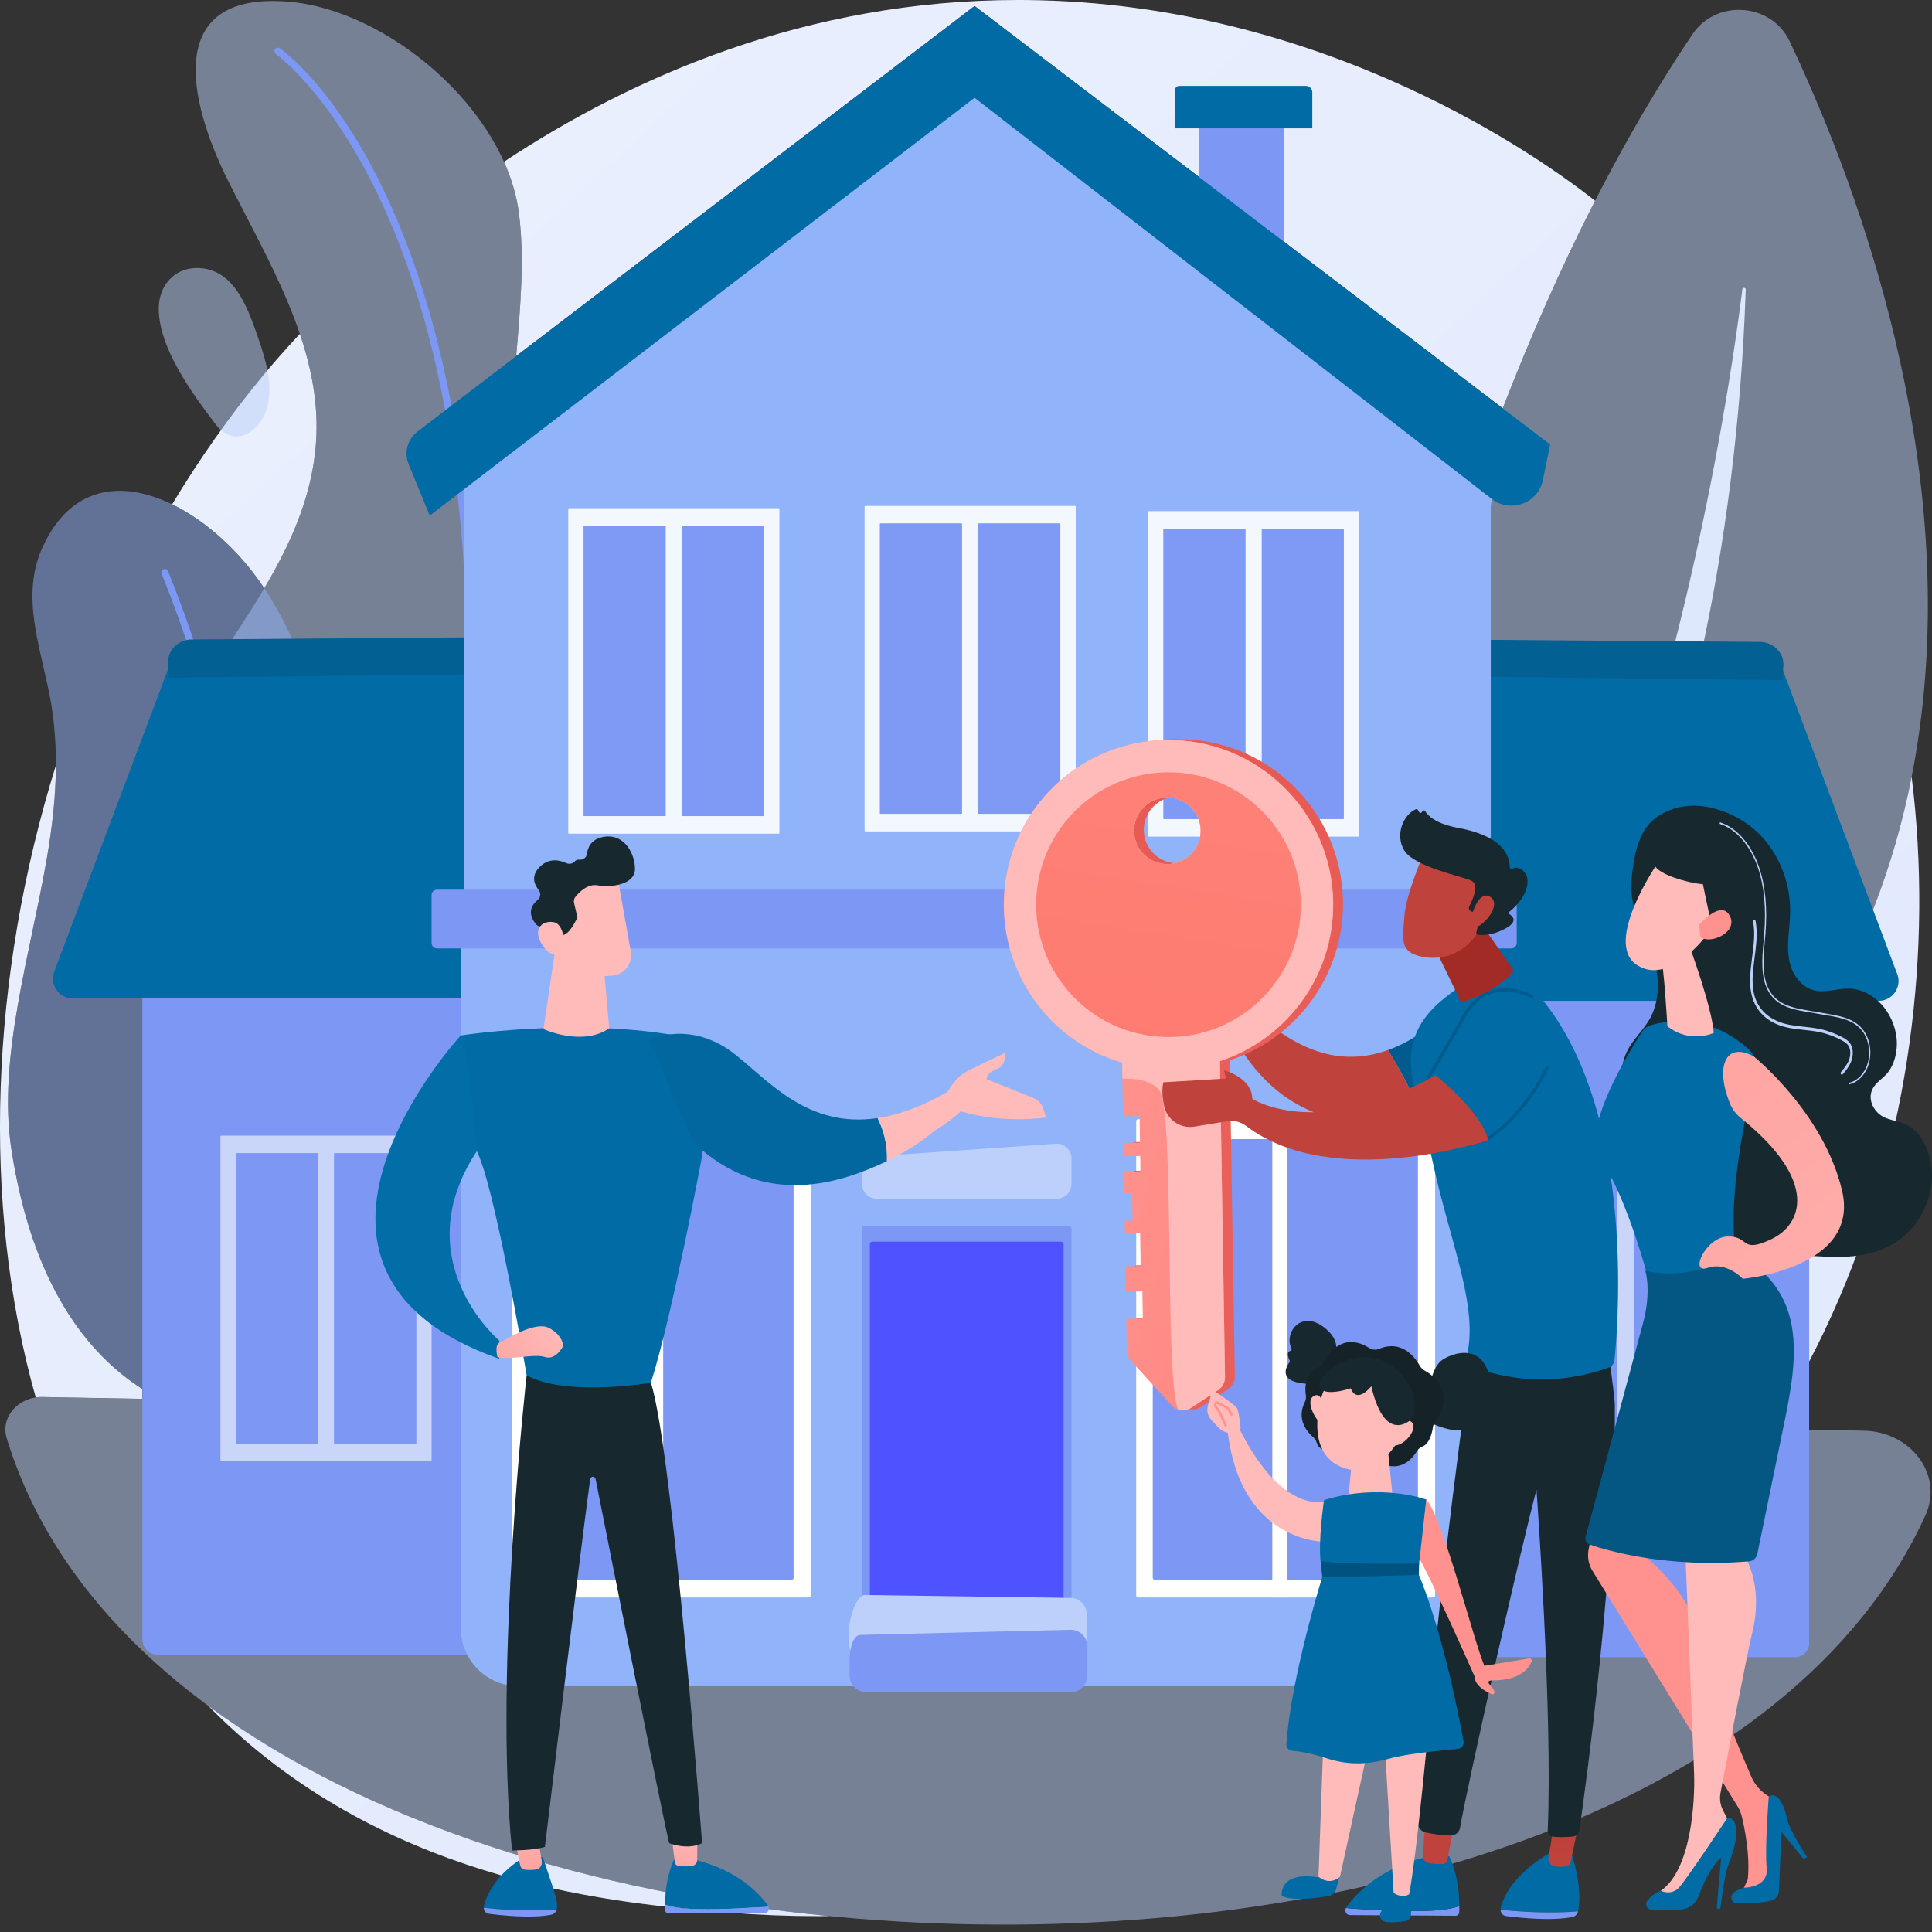 <svg width="96" height="96" viewBox="0 0 96 96" fill="none" xmlns="http://www.w3.org/2000/svg">
<rect x="0" y="0" width="96" height="96" fill="#333333" stroke="none"/>
<path d="M40.648 95.214C39.149 95.214 37.673 95.154 36.224 95.035C30.768 94.586 19.791 93.681 11.22 85.615C10.923 85.336 10.631 85.05 10.346 84.759C18.195 90.55 29.422 94.061 41.222 95.211C41.031 95.213 40.838 95.214 40.648 95.214M71.535 70.7L64.629 70.572C67.111 69.598 69.408 68.557 71.535 67.457V70.7M63.379 70.549L25.434 69.848V60.664C26.638 60.425 27.826 60.034 28.968 59.487C32.524 57.785 35.629 54.693 35.629 49.089C35.629 47.38 35.568 45.925 35.452 44.668H67.469C64.609 57.635 63.588 68.144 63.379 70.549ZM7.074 69.509L2.106 69.418C2.094 69.417 2.081 69.417 2.068 69.417C1.968 69.417 1.87 69.424 1.775 69.439C-0.957 59.739 -0.469 48.465 2.778 38.026C2.772 39.562 2.595 41.092 2.331 42.629C1.514 47.394 -0.123 52.566 0.56 57.072C1.591 63.864 4.37 67.296 7.074 69.023V69.509M89.895 67.658V51.47C92.526 47.312 94.131 42.952 94.989 38.592C96.072 47.331 94.826 56.516 91.37 64.556C90.913 65.62 90.421 66.653 89.895 67.658M13.133 29.229C12.933 28.928 12.723 28.638 12.503 28.358C11.402 26.958 9.999 25.761 8.555 25.058C9.905 22.811 11.407 20.675 13.052 18.684C13.373 18.296 13.995 17.558 14.9 16.59C15.489 18.334 15.833 20.129 15.703 21.982C15.572 23.853 15.008 25.571 14.22 27.212C13.892 27.896 13.525 28.566 13.133 29.229M74.669 20.288L48.426 0.296L25.649 17.693C25.863 15.237 26.071 12.811 25.785 10.595C25.674 9.729 25.416 8.87 25.042 8.036C31.417 3.822 40.086 2.56336e-05 50.579 2.56336e-05C50.724 2.56336e-05 50.869 0.001 51.015 0.002C65.984 0.153 76.785 8.023 79.258 9.974C77.56 13.295 76.037 16.762 74.669 20.288" fill="url(#paint0_linear_302_299)"/>
<path d="M0.331 71.456C9.572 101.746 82.514 104.193 95.675 75.292C96.577 73.311 94.984 71.135 92.6 71.09L2.106 69.42C0.907 69.398 0.014 70.417 0.331 71.456" fill="#BDD0FB" fill-opacity="0.5"/>
<path d="M63.336 71.068C63.336 71.068 66.583 27.724 84.104 1.694C85.283 -0.055 88.015 0.137 88.919 2.039C94.963 14.76 109.066 53.986 63.336 71.068Z" fill="#BDD0FB" fill-opacity="0.5"/>
<path d="M67.317 67.903C67.23 67.903 67.152 67.804 67.219 67.717C68.774 65.704 70.21 63.58 71.535 61.381V62.88C69.785 65.313 68.306 66.977 67.402 67.866C67.375 67.892 67.346 67.903 67.317 67.903ZM80.141 46.935H78.5C83.894 32.947 85.965 19.282 86.578 14.372C86.584 14.325 86.621 14.303 86.658 14.303C86.702 14.303 86.747 14.333 86.745 14.388C86.293 27.648 83.51 38.508 80.141 46.935Z" fill="#DEE8FD"/>
<path d="M14.22 27.214C15.008 25.573 15.572 23.855 15.703 21.985C16.034 17.271 13.294 12.931 11.281 8.873C9.431 5.143 8.057 -0.414 14.299 0.08C19.272 0.474 25.118 5.43 25.785 10.598C26.575 16.715 23.597 24.428 27.127 29.983C32.066 37.756 35.628 35.975 35.628 49.091C35.628 54.695 32.524 57.787 28.968 59.49C23.356 62.177 16.664 61.091 12.193 56.764C8.242 52.941 5.894 47.445 6.688 41.928C7.49 36.355 11.861 32.129 14.22 27.214Z" fill="#BDD0FB" fill-opacity="0.5"/>
<path d="M18.393 69.383C18.471 69.383 18.542 69.33 18.562 69.251C21.655 56.902 23.339 45.708 23.567 35.98C23.749 28.19 23.003 21.315 21.35 15.546C18.526 5.694 14.096 2.529 13.909 2.4C13.83 2.345 13.722 2.364 13.667 2.443C13.612 2.522 13.632 2.631 13.71 2.685C13.755 2.717 18.243 5.934 21.028 15.688C23.602 24.704 25.205 41.3 18.224 69.166C18.201 69.26 18.257 69.354 18.35 69.378C18.365 69.381 18.379 69.383 18.393 69.383" fill="#7D97F4"/>
<path d="M9.265 13.385C9.506 13.32 9.77 13.3 10.051 13.332C11.607 13.511 12.246 15.151 12.703 16.434C13.094 17.533 13.555 18.866 13.324 20.056C13.074 21.343 11.708 22.392 10.716 21.086C9.589 19.601 7.898 17.321 7.888 15.353C7.883 14.376 8.432 13.611 9.265 13.385" fill="#BDD0FB" fill-opacity="0.5"/>
<path d="M0.561 57.074C-0.123 52.568 1.514 47.395 2.331 42.631C2.764 40.111 2.963 37.611 2.559 35.073C2.157 32.55 0.971 29.821 2.064 27.307C4.267 22.242 9.504 24.547 12.504 28.36C15.984 32.784 16.936 40.015 18.258 45.582C19.055 48.939 20.256 52.382 20.676 55.802C21.373 61.468 20.092 65.402 17.381 68.058C14.782 70.606 10.822 71.135 7.642 69.364C4.769 67.764 1.664 64.343 0.561 57.074" fill="#91B3FA" fill-opacity="0.5"/>
<path d="M12.541 77.978C12.531 77.978 12.522 77.978 12.512 77.976C12.418 77.96 12.354 77.871 12.37 77.777C12.382 77.709 13.516 70.861 13.545 61.406C13.572 52.685 12.637 39.899 8.032 28.511C7.996 28.422 8.039 28.322 8.127 28.286C8.216 28.25 8.317 28.293 8.352 28.382C12.98 39.823 13.918 52.66 13.891 61.414C13.861 70.896 12.723 77.766 12.711 77.834C12.697 77.919 12.624 77.978 12.541 77.978" fill="#7D97F4"/>
<path d="M89.197 82.345H71.535V46.935H89.895V81.647C89.895 82.032 89.583 82.345 89.197 82.345" fill="#7D97F4"/>
<path d="M85.977 72.728H75.562C75.541 72.728 75.524 72.712 75.524 72.69V56.592C75.524 56.571 75.541 56.554 75.562 56.554H85.977C85.998 56.554 86.015 56.571 86.015 56.592V72.69C86.015 72.712 85.998 72.728 85.977 72.728M81.198 57.428C81.186 57.428 81.177 57.438 81.177 57.45V71.833C81.177 71.845 81.186 71.854 81.198 71.854H85.229C85.24 71.854 85.25 71.845 85.25 71.833V57.45C85.25 57.438 85.24 57.428 85.229 57.428H81.198ZM76.31 57.428C76.298 57.428 76.289 57.438 76.289 57.45V71.833C76.289 71.845 76.298 71.854 76.31 71.854H80.341C80.353 71.854 80.362 71.845 80.362 71.833V57.45C80.362 57.438 80.353 57.428 80.341 57.428H76.31Z" fill="#CAD5FA"/>
<path d="M85.229 71.854H81.198C81.187 71.854 81.177 71.845 81.177 71.833V57.449C81.177 57.438 81.187 57.428 81.198 57.428H85.229C85.241 57.428 85.25 57.438 85.25 57.449V71.833C85.25 71.845 85.241 71.854 85.229 71.854" fill="#7D97F4"/>
<path d="M80.341 71.854H76.311C76.298 71.854 76.289 71.845 76.289 71.833V57.449C76.289 57.437 76.298 57.428 76.311 57.428H80.341C80.353 57.428 80.362 57.437 80.362 57.449V71.833C80.362 71.845 80.353 71.854 80.341 71.854Z" fill="#7D97F4"/>
<path d="M93.352 49.731H70.663L69.737 33.399L88.494 33.044L94.246 48.331C94.549 48.984 94.072 49.731 93.352 49.731" fill="#006BA4"/>
<path d="M88.571 33.794L70.542 33.592L70.655 31.767L87.507 31.896C88.157 31.936 88.654 32.465 88.616 33.076L88.571 33.794" fill="#036092"/>
<path d="M7.836 82.223H25.434V46.814H7.074V81.461C7.074 81.882 7.415 82.223 7.836 82.223Z" fill="#7D97F4"/>
<path d="M21.407 72.605H10.992C10.971 72.605 10.953 72.588 10.953 72.567V56.469C10.953 56.448 10.971 56.431 10.992 56.431H21.407C21.428 56.431 21.445 56.448 21.445 56.469V72.567C21.445 72.588 21.428 72.605 21.407 72.605ZM16.628 57.305C16.616 57.305 16.607 57.315 16.607 57.326V71.71C16.607 71.721 16.616 71.731 16.628 71.731H20.659C20.671 71.731 20.68 71.721 20.68 71.71V57.326C20.68 57.315 20.671 57.305 20.659 57.305H16.628ZM11.74 57.305C11.728 57.305 11.718 57.315 11.718 57.326V71.71C11.718 71.721 11.728 71.731 11.74 71.731H15.771C15.782 71.731 15.792 71.721 15.792 71.71V57.326C15.792 57.315 15.782 57.305 15.771 57.305H11.74Z" fill="#CAD5FA"/>
<path d="M15.771 71.731H11.74C11.728 71.731 11.718 71.722 11.718 71.71V57.326C11.718 57.315 11.728 57.305 11.74 57.305H15.771C15.782 57.305 15.792 57.315 15.792 57.326V71.71C15.792 71.722 15.782 71.731 15.771 71.731Z" fill="#7D97F4"/>
<path d="M20.659 71.731H16.628C16.616 71.731 16.606 71.722 16.606 71.71V57.326C16.606 57.315 16.616 57.305 16.628 57.305H20.659C20.67 57.305 20.68 57.315 20.68 57.326V71.71C20.68 71.722 20.67 71.731 20.659 71.731Z" fill="#7D97F4"/>
<path d="M3.617 49.611H26.306L27.232 33.278L8.475 32.923L2.723 48.211C2.42 48.864 2.897 49.611 3.617 49.611" fill="#006BA4"/>
<path d="M8.398 33.673L26.427 33.472L26.314 31.646L9.463 31.775C8.812 31.815 8.315 32.344 8.353 32.955L8.398 33.673" fill="#036092"/>
<path d="M22.897 44.671V80.906C22.897 82.497 24.186 83.786 25.777 83.786H72.992C73.501 83.786 73.914 83.374 73.914 82.865V44.671H22.897Z" fill="#91B3FA"/>
<path d="M53.242 81.24H42.83V61.051C42.83 60.984 42.885 60.929 42.952 60.929H53.12C53.188 60.929 53.242 60.984 53.242 61.051V81.24" fill="#7D97F4"/>
<path d="M52.849 80.476H43.223V61.819C43.223 61.751 43.277 61.697 43.345 61.697H52.728C52.794 61.697 52.849 61.751 52.849 61.819V80.476Z" fill="#4F52FF"/>
<path d="M52.507 59.564H43.566C43.16 59.564 42.83 59.235 42.83 58.828V58.186C42.83 57.8 43.129 57.48 43.515 57.453L52.456 56.832C52.881 56.802 53.242 57.139 53.242 57.565V58.828C53.242 59.235 52.913 59.564 52.507 59.564" fill="#BDD0FB"/>
<path d="M53.172 82.499H43.023C42.563 82.499 42.189 82.126 42.189 81.665V80.936C42.189 80.497 42.523 79.285 42.96 79.254L53.114 79.398C53.596 79.365 54.006 79.747 54.006 80.231V81.665C54.006 82.126 53.633 82.499 53.172 82.499" fill="#BDD0FB"/>
<path d="M53.199 84.086H43.05C42.589 84.086 42.216 83.712 42.216 83.251V82.523C42.216 82.084 42.312 81.271 42.749 81.24L53.141 80.985C53.623 80.951 54.033 81.334 54.033 81.818V83.251C54.033 83.712 53.66 84.086 53.199 84.086" fill="#7D97F4"/>
<path d="M71.204 79.378H56.564C56.505 79.378 56.457 79.33 56.457 79.271V55.713C56.457 55.654 56.505 55.606 56.564 55.606H71.204C71.263 55.606 71.311 55.654 71.311 55.713V79.271C71.311 79.33 71.263 79.378 71.204 79.378Z" fill="white"/>
<path d="M70.358 78.498H57.38C57.324 78.498 57.28 78.454 57.28 78.398V56.701C57.28 56.646 57.324 56.601 57.38 56.601H70.358C70.413 56.601 70.457 56.646 70.457 56.701V78.398C70.457 78.454 70.413 78.498 70.358 78.498Z" fill="#7D97F4"/>
<path d="M63.975 79.378H63.22V56.302H63.975V79.378Z" fill="white"/>
<path d="M40.181 79.377H25.542C25.482 79.377 25.434 79.329 25.434 79.269V55.712C25.434 55.652 25.482 55.604 25.542 55.604H40.181C40.24 55.604 40.288 55.652 40.288 55.712V79.269C40.288 79.329 40.24 79.377 40.181 79.377Z" fill="white"/>
<path d="M39.334 78.499H26.357C26.302 78.499 26.257 78.454 26.257 78.399V56.702C26.257 56.646 26.302 56.602 26.357 56.602H39.334C39.39 56.602 39.435 56.646 39.435 56.702V78.399C39.435 78.454 39.39 78.499 39.334 78.499Z" fill="#7D97F4"/>
<path d="M32.953 79.377H32.197V56.301H32.953V79.377Z" fill="white"/>
<path d="M74.51 22.793L74.076 22.466V22.01H73.473L48.405 3.063L23.059 22.01V44.672H74.076V25.13L74.51 22.793" fill="#91B3FA"/>
<path d="M63.816 12.135H59.596V5.264H63.816V12.135Z" fill="#7D97F4"/>
<path d="M65.207 6.378H58.386V4.476C58.386 4.362 58.479 4.268 58.594 4.268H64.889C65.064 4.268 65.207 4.41 65.207 4.585V6.378" fill="#006BA4"/>
<path d="M21.354 25.62L20.305 23.065C20.068 22.488 20.248 21.824 20.744 21.445L22.118 20.395L22.433 20.154L25.649 17.698L48.426 0.301L74.67 20.293L77.025 22.087L76.665 23.85C76.504 24.64 75.814 25.127 75.097 25.127C74.767 25.127 74.432 25.025 74.138 24.802C74.133 24.798 74.128 24.794 74.124 24.791L48.426 4.858L23.059 24.312L22.733 24.562L21.354 25.62" fill="#006BA4"/>
<path d="M53.413 41.313H42.998C42.977 41.313 42.96 41.296 42.96 41.274V25.176C42.96 25.155 42.977 25.138 42.998 25.138H53.413C53.435 25.138 53.452 25.155 53.452 25.176V41.274C53.452 41.296 53.435 41.313 53.413 41.313ZM48.635 26.012C48.623 26.012 48.614 26.022 48.614 26.034V40.417C48.614 40.429 48.623 40.439 48.635 40.439H52.665C52.677 40.439 52.687 40.429 52.687 40.417V26.034C52.687 26.022 52.677 26.012 52.665 26.012H48.635ZM43.746 26.012C43.735 26.012 43.725 26.022 43.725 26.034V40.417C43.725 40.429 43.735 40.439 43.746 40.439H47.777C47.789 40.439 47.798 40.429 47.798 40.417V26.034C47.798 26.022 47.789 26.012 47.777 26.012H43.746Z" fill="#F3F7FE"/>
<path d="M47.777 40.439H43.746C43.734 40.439 43.725 40.429 43.725 40.417V26.034C43.725 26.022 43.734 26.013 43.746 26.013H47.777C47.789 26.013 47.799 26.022 47.799 26.034V40.417C47.799 40.429 47.789 40.439 47.777 40.439Z" fill="#7F9AF5"/>
<path d="M52.665 40.439H48.634C48.623 40.439 48.613 40.429 48.613 40.417V26.034C48.613 26.022 48.623 26.013 48.634 26.013H52.665C52.677 26.013 52.687 26.022 52.687 26.034V40.417C52.687 40.429 52.677 40.439 52.665 40.439Z" fill="#7F9AF5"/>
<path d="M38.689 41.427H28.274C28.253 41.427 28.236 41.41 28.236 41.389V25.291C28.236 25.27 28.253 25.252 28.274 25.252H38.689C38.711 25.252 38.728 25.27 38.728 25.291V41.389C38.728 41.41 38.711 41.427 38.689 41.427ZM33.91 26.127C33.899 26.127 33.889 26.136 33.889 26.148V40.531C33.889 40.543 33.899 40.553 33.91 40.553H37.941C37.953 40.553 37.962 40.543 37.962 40.531V26.148C37.962 26.136 37.953 26.127 37.941 26.127H33.91M29.022 26.127C29.01 26.127 29.001 26.136 29.001 26.148V40.531C29.001 40.543 29.01 40.553 29.022 40.553H33.053C33.065 40.553 33.074 40.543 33.074 40.531V26.148C33.074 26.136 33.065 26.127 33.053 26.127H29.022Z" fill="#F3F7FE"/>
<path d="M33.053 40.551H29.022C29.011 40.551 29.001 40.542 29.001 40.53V26.146C29.001 26.134 29.011 26.125 29.022 26.125H33.053C33.065 26.125 33.074 26.134 33.074 26.146V40.53C33.074 40.542 33.065 40.551 33.053 40.551Z" fill="#7F9AF5"/>
<path d="M37.941 40.551H33.911C33.899 40.551 33.889 40.542 33.889 40.53V26.146C33.889 26.134 33.899 26.125 33.911 26.125H37.941C37.953 26.125 37.963 26.134 37.963 26.146V40.53C37.963 40.542 37.953 40.551 37.941 40.551" fill="#7F9AF5"/>
<path d="M67.499 41.573H57.084C57.063 41.573 57.045 41.556 57.045 41.534V25.436C57.045 25.415 57.063 25.398 57.084 25.398H67.499C67.52 25.398 67.537 25.415 67.537 25.436V41.534C67.537 41.556 67.52 41.573 67.499 41.573ZM62.72 26.272C62.708 26.272 62.699 26.282 62.699 26.293V40.677C62.699 40.689 62.708 40.698 62.72 40.698H66.751C66.763 40.698 66.772 40.689 66.772 40.677V26.293C66.772 26.282 66.763 26.272 66.751 26.272H62.72ZM57.832 26.272C57.82 26.272 57.811 26.282 57.811 26.293V40.677C57.811 40.689 57.82 40.698 57.832 40.698H61.863C61.874 40.698 61.884 40.689 61.884 40.677V26.293C61.884 26.282 61.874 26.272 61.863 26.272H57.832Z" fill="#F3F7FE"/>
<path d="M61.863 40.698H57.832C57.82 40.698 57.811 40.689 57.811 40.677V26.294C57.811 26.282 57.82 26.272 57.832 26.272H61.863C61.874 26.272 61.884 26.282 61.884 26.294V40.677C61.884 40.689 61.874 40.698 61.863 40.698Z" fill="#7F9AF5"/>
<path d="M66.751 40.698H62.72C62.708 40.698 62.699 40.689 62.699 40.677V26.294C62.699 26.282 62.708 26.272 62.72 26.272H66.751C66.763 26.272 66.772 26.282 66.772 26.294V40.677C66.772 40.689 66.763 40.698 66.751 40.698Z" fill="#7F9AF5"/>
<path d="M75.095 47.128H21.715C21.566 47.128 21.445 47.007 21.445 46.857V44.476C21.445 44.327 21.566 44.206 21.715 44.206H75.095C75.244 44.206 75.365 44.327 75.365 44.476V46.857C75.365 47.007 75.244 47.128 75.095 47.128Z" fill="#7D97F4"/>
<path d="M74.561 94.891C74.56 94.862 74.562 94.833 74.57 94.803C75.011 93.054 77.2 91.965 77.2 91.965L78.068 92.033C78.566 93.575 78.502 94.52 78.422 94.941C78.42 94.953 78.417 94.964 78.413 94.975C77.698 95.039 76.225 95.081 74.561 94.891Z" fill="#006BA4"/>
<path d="M78.414 94.975C78.376 95.115 78.272 95.225 78.139 95.253C77.121 95.467 75.503 95.295 74.823 95.206C74.674 95.186 74.564 95.047 74.561 94.891C76.226 95.08 77.698 95.039 78.414 94.975" fill="#7D97F4"/>
<path d="M78.417 90.74L78.049 92.509C78.023 92.638 77.923 92.735 77.802 92.746C77.654 92.76 77.444 92.769 77.233 92.737C77.043 92.71 76.912 92.517 76.945 92.31L77.201 90.74H78.417Z" fill="url(#paint1_linear_302_299)"/>
<path d="M70.804 94.954C71.762 94.927 72.258 94.814 72.514 94.709C72.514 94.805 72.514 94.902 72.511 95.002C72.507 95.109 72.428 95.195 72.331 95.194L67.07 95.16C66.902 95.159 66.803 94.965 66.876 94.811C67.566 94.868 69.323 94.995 70.804 94.954" fill="#7D97F4"/>
<path d="M66.876 94.81C66.883 94.796 66.888 94.783 66.897 94.77C67.362 94.121 68.545 92.828 70.883 92.268L72.005 92.232C72.005 92.232 72.504 93.1 72.514 94.708C72.258 94.813 71.763 94.926 70.804 94.953C69.323 94.994 67.566 94.867 66.876 94.81" fill="#006BA4"/>
<path d="M72.263 90.585C72.245 90.668 72.012 91.927 71.922 92.415C71.9 92.531 71.81 92.616 71.702 92.622C71.51 92.632 71.2 92.634 70.934 92.561C70.79 92.522 70.693 92.376 70.704 92.213L70.829 90.222L72.263 90.585" fill="url(#paint2_linear_302_299)"/>
<path d="M73.113 67.348C73.113 67.348 71.57 77.951 70.456 90.568C70.436 90.803 70.623 91.008 70.854 91.056C71.194 91.128 71.694 91.213 72.108 91.202C72.329 91.195 72.513 91.032 72.551 90.814C72.93 88.589 75.637 76.65 76.347 74.022C76.347 74.022 77.163 85.184 76.903 90.975C76.896 91.119 77.001 91.244 77.145 91.26C77.362 91.286 77.71 91.304 78.152 91.258C78.32 91.24 78.455 91.113 78.479 90.946C78.749 89.063 80.304 77.856 80.238 69.783C80.235 69.328 79.704 65.587 79.704 65.587L73.113 67.348" fill="#17282F"/>
<path d="M72.515 49.515L72.309 55.063C71.722 55.266 71.163 55.423 70.631 55.54C70.298 54.468 69.566 53.154 68.966 52.176C71.17 51.397 72.515 49.515 72.515 49.515Z" fill="#015C8D"/>
<path d="M79.936 67.956C80.094 67.899 80.205 67.755 80.222 67.588C80.428 65.597 81.421 53.254 75.149 48.176C75.149 48.176 74.789 47.235 71.833 49.549C68.876 51.862 70.459 54.287 71.167 57.631C72.024 61.678 73.526 64.987 72.861 67.477C72.816 67.649 72.905 67.829 73.073 67.891C75.369 68.737 77.657 68.765 79.936 67.956" fill="#006BA4"/>
<path d="M72.703 44.48C72.704 44.655 75.209 48.213 75.209 48.213C75.209 48.213 74.76 49.099 72.613 49.818L70.761 46.008L72.703 44.48" fill="url(#paint3_linear_302_299)"/>
<path d="M73.944 56.652C73.959 56.652 73.975 56.648 73.989 56.638C75.99 55.287 76.931 53.105 76.94 53.083C76.958 53.041 76.938 52.994 76.897 52.976C76.855 52.959 76.808 52.977 76.79 53.019C76.781 53.041 75.858 55.179 73.898 56.504C73.86 56.529 73.851 56.579 73.876 56.617C73.891 56.64 73.918 56.652 73.944 56.652" fill="#015C8D"/>
<path d="M70.963 53.63C70.989 53.63 71.016 53.617 71.031 53.592C71.037 53.583 71.649 52.631 72.813 50.546C73.171 49.906 73.641 49.499 74.211 49.34C75.155 49.077 76.064 49.583 76.073 49.588C76.113 49.609 76.162 49.596 76.185 49.557C76.207 49.518 76.193 49.468 76.154 49.446C76.115 49.424 75.179 48.9 74.169 49.183C73.555 49.355 73.051 49.786 72.671 50.467C71.509 52.547 70.9 53.495 70.894 53.504C70.87 53.542 70.881 53.592 70.918 53.617C70.933 53.626 70.948 53.63 70.963 53.63" fill="#015C8D"/>
<path d="M70.73 42.442C70.73 42.442 69.839 44.489 69.779 45.564C69.719 46.639 69.488 47.336 70.73 47.552C71.972 47.769 73.019 47.15 73.586 46.079C73.586 46.079 74.475 44.43 74.275 43.755C74.076 43.079 70.73 42.442 70.73 42.442" fill="url(#paint4_linear_302_299)"/>
<path d="M73.162 45.308L73.091 45.276C73.001 45.237 72.963 45.13 73.008 45.042C73.183 44.704 73.525 43.928 73.084 43.747C72.515 43.514 70.262 43.054 69.776 42.255C69.309 41.487 69.723 40.496 70.345 40.214C70.387 40.195 70.436 40.21 70.457 40.25L70.509 40.348C70.544 40.416 70.644 40.405 70.665 40.333C70.686 40.263 70.778 40.249 70.817 40.311C70.967 40.55 71.37 40.937 72.448 41.137C73.981 41.419 74.994 42.039 75.02 43.099C75.021 43.166 75.093 43.203 75.15 43.168C75.263 43.099 75.444 43.067 75.686 43.27C76.107 43.624 75.935 44.542 75.012 45.298C74.969 45.334 74.969 45.403 75.016 45.433C75.183 45.542 75.433 45.801 74.787 46.147C74.118 46.504 73.619 46.474 73.427 46.443C73.379 46.435 73.348 46.389 73.359 46.341L73.564 45.41C73.576 45.358 73.535 45.308 73.482 45.308H73.162" fill="#17282F"/>
<path d="M73.124 45.506C73.124 45.506 73.463 44.199 74.05 44.565C74.636 44.932 73.745 46.03 73.274 46.079L73.124 45.506Z" fill="url(#paint5_linear_302_299)"/>
<path d="M61.584 49.101C61.584 49.101 62.03 48.31 62.002 47.924C61.974 47.54 62.214 46.975 61.958 47.017C61.703 47.058 61.65 47.024 61.581 47.486C61.512 47.948 60.707 49.964 61.584 49.101" fill="url(#paint6_linear_302_299)"/>
<path d="M61.5 47.841L61.51 49.423C64.533 52.688 66.981 52.88 68.966 52.178C69.566 53.156 70.298 54.471 70.631 55.542C62.556 57.322 60.654 49.898 60.654 49.898C59.561 49.446 59.34 49.181 59.387 48.884L61.5 47.841" fill="url(#paint7_linear_302_299)"/>
<path d="M59.173 46.269C59.432 46.164 59.937 45.202 60.033 45.519C60.13 45.836 59.993 46.269 60.033 46.404C60.074 46.539 60.704 48.088 60.578 48.433C60.487 48.681 59.987 48.645 59.911 49.051C59.886 49.186 59.778 49.283 59.653 49.283C59.528 49.283 59.42 49.186 59.395 49.051C59.385 48.997 58.915 46.374 59.173 46.269Z" fill="url(#paint8_linear_302_299)"/>
<path d="M58.466 39.582C59.381 39.568 60.135 40.298 60.15 41.213C60.164 42.127 59.435 42.881 58.52 42.896C57.605 42.91 56.851 42.181 56.836 41.266C56.821 40.351 57.552 39.597 58.466 39.582ZM50.37 45.041C50.43 48.713 52.899 51.781 56.248 52.763L56.261 53.561L56.291 55.423L57.114 55.41L57.135 56.735L56.312 56.749L56.323 57.411L57.146 57.398L57.158 58.162L56.335 58.176L56.352 59.246L56.742 59.24L56.764 60.617L56.375 60.623L56.384 61.234L57.141 61.222L57.167 62.864L56.41 62.876L56.431 64.14L57.254 64.126L57.276 65.477L56.452 65.491L56.477 67.063C56.481 67.249 56.551 67.427 56.676 67.564L58.701 69.785C58.892 69.995 59.178 70.076 59.442 70.012H59.443C59.468 70.006 59.492 69.999 59.516 69.99C59.523 69.988 59.529 69.986 59.535 69.983C59.554 69.976 59.573 69.968 59.591 69.959C59.598 69.956 59.605 69.953 59.612 69.949C59.636 69.937 59.659 69.924 59.683 69.908L61.015 69.032C61.233 68.889 61.363 68.644 61.359 68.384L61.106 52.684C64.422 51.597 66.792 48.45 66.733 44.778C66.66 40.259 62.939 36.655 58.42 36.728C53.902 36.8 50.298 40.522 50.37 45.041" fill="url(#paint9_linear_302_299)"/>
<path d="M55.683 48.024L55.802 55.466L56.625 55.453L56.646 56.778L55.824 56.791L55.834 57.454L56.657 57.441L56.669 58.205L55.846 58.218L55.863 59.289L56.253 59.283L56.275 60.659L55.886 60.665L55.895 61.277L56.652 61.265L56.678 62.907L55.922 62.918L55.942 64.183L56.765 64.169L56.786 65.52L55.964 65.533L55.989 67.106C55.992 67.291 56.063 67.469 56.188 67.606L58.212 69.828C58.465 70.105 58.881 70.157 59.194 69.951L60.526 69.075C60.744 68.932 60.874 68.687 60.87 68.426L60.566 49.475L55.683 48.024Z" fill="url(#paint10_linear_302_299)"/>
<path d="M58.031 42.94C57.116 42.955 56.362 42.225 56.348 41.309C56.333 40.395 57.063 39.641 57.978 39.626C58.892 39.612 59.646 40.342 59.661 41.256C59.676 42.171 58.946 42.925 58.031 42.94ZM57.932 36.772C53.413 36.844 49.809 40.566 49.882 45.084C49.955 49.603 53.676 53.207 58.195 53.135C62.713 53.062 66.317 49.34 66.244 44.822C66.172 40.303 62.45 36.7 57.932 36.772Z" fill="url(#paint11_linear_302_299)"/>
<path d="M57.978 39.625C58.892 39.61 59.646 40.34 59.661 41.255C59.676 42.17 58.946 42.923 58.031 42.938C57.116 42.953 56.362 42.223 56.348 41.308C56.333 40.393 57.063 39.64 57.978 39.625ZM66.244 44.82C66.172 40.302 62.45 36.698 57.932 36.77C53.413 36.843 49.809 40.565 49.882 45.083C49.941 48.755 52.411 51.824 55.76 52.805L55.773 53.603C56.803 53.566 57.32 53.847 57.598 54.162C58.382 55.047 57.847 68.282 58.534 70.036C58.749 70.107 58.993 70.083 59.193 69.951L60.527 69.075C60.744 68.931 60.874 68.687 60.87 68.426L60.618 52.727C63.933 51.639 66.303 48.493 66.244 44.82" fill="#FEBBBA"/>
<path d="M58.031 42.939C57.116 42.954 56.362 42.224 56.347 41.309C56.333 40.394 57.063 39.64 57.977 39.626C58.893 39.611 59.646 40.341 59.661 41.255C59.675 42.171 58.946 42.925 58.031 42.939ZM57.958 38.377C54.326 38.435 51.429 41.426 51.487 45.058C51.546 48.69 54.537 51.586 58.169 51.528C61.8 51.47 64.697 48.479 64.639 44.847C64.581 41.215 61.589 38.318 57.958 38.377Z" fill="url(#paint12_linear_302_299)"/>
<path d="M73.943 56.654C73.943 56.654 66.238 59.233 61.928 55.952C61.66 55.748 61.323 55.659 60.991 55.713L59.345 55.982C58.654 56.094 57.995 55.646 57.846 54.962C57.761 54.572 57.72 54.145 57.807 53.779L60.915 53.591L60.827 53.187C60.827 53.187 62.2 53.524 62.228 54.599C62.228 54.599 65.451 56.709 71.329 53.433C71.329 53.433 73.618 55.224 73.943 56.654" fill="url(#paint13_linear_302_299)"/>
<path d="M80.829 52.276C81.146 51.612 81.698 51.175 82.032 50.523C82.452 49.702 82.466 48.615 82.191 47.7C81.963 46.941 81.556 46.286 81.323 45.529C81.01 44.511 81.004 44.073 81.147 43.051C81.272 42.151 81.548 41.191 82.228 40.674C83.069 40.035 84.097 39.915 85.059 40.145C86.058 40.386 87.027 40.925 87.758 41.824C88.489 42.722 88.965 43.984 88.953 45.276C88.945 46.151 88.723 47.052 88.944 47.881C89.115 48.526 89.561 49.039 90.082 49.194C90.661 49.366 91.263 49.115 91.856 49.124C92.446 49.134 93.03 49.412 93.48 49.896C93.878 50.325 94.173 50.926 94.241 51.585C94.308 52.243 94.127 52.951 93.73 53.38C93.458 53.674 93.075 53.873 92.974 54.309C92.862 54.796 93.191 55.285 93.56 55.483C93.927 55.681 94.341 55.698 94.716 55.875C95.553 56.272 96.06 57.472 95.995 58.605C95.93 59.738 95.365 60.764 94.626 61.402C93.887 62.039 92.99 62.326 92.099 62.418C91.209 62.511 90.313 62.42 89.421 62.367C88.4 62.306 87.359 62.289 86.391 61.872C85.412 61.451 84.566 60.645 83.777 59.796C83.404 59.394 83.025 58.954 82.858 58.37C82.735 57.945 82.735 57.474 82.595 57.059C82.295 56.167 81.463 55.788 80.981 55.037C80.492 54.275 80.429 53.117 80.829 52.276" fill="#17282F"/>
<path d="M91.905 53.876L91.91 53.875C92.332 53.776 92.705 53.383 92.858 52.874C93.012 52.364 92.942 51.755 92.68 51.323C92.291 50.68 91.606 50.514 90.938 50.399L89.727 50.19C89.043 50.072 88.343 49.904 87.951 49.261C87.531 48.576 87.615 47.64 87.695 46.735C87.704 46.632 87.714 46.529 87.722 46.427C87.828 45.134 87.722 44.01 87.406 43.086C87.02 41.959 86.302 41.13 85.485 40.868C85.467 40.862 85.451 40.876 85.447 40.896C85.443 40.918 85.453 40.939 85.469 40.944C86.268 41.2 86.971 42.013 87.35 43.117C87.661 44.029 87.766 45.14 87.661 46.419C87.653 46.52 87.643 46.623 87.634 46.726C87.552 47.647 87.466 48.599 87.901 49.309C88.309 49.975 89.022 50.148 89.718 50.268L90.93 50.477C91.585 50.59 92.257 50.752 92.631 51.37C92.88 51.782 92.947 52.361 92.801 52.845C92.655 53.33 92.3 53.704 91.899 53.798C91.882 53.802 91.871 53.822 91.874 53.844C91.877 53.862 91.89 53.876 91.905 53.876" fill="#BDD0FB"/>
<path d="M91.523 53.402C91.538 53.402 91.553 53.394 91.565 53.38C91.713 53.204 91.881 53.004 91.98 52.751C92.071 52.52 92.116 52.179 91.971 51.91C91.876 51.735 91.723 51.634 91.57 51.552C91.201 51.352 90.812 51.209 90.415 51.127C90.157 51.073 89.892 51.045 89.637 51.018C89.307 50.983 88.966 50.947 88.639 50.855C88.249 50.745 87.548 50.445 87.243 49.665C86.997 49.035 87.088 48.332 87.185 47.588C87.264 46.985 87.345 46.361 87.234 45.768C87.225 45.726 87.192 45.7 87.159 45.71C87.126 45.72 87.106 45.762 87.113 45.804C87.219 46.367 87.14 46.974 87.063 47.563C86.968 48.298 86.869 49.06 87.132 49.735C87.461 50.574 88.201 50.893 88.613 51.008C88.947 51.102 89.293 51.139 89.627 51.174C89.88 51.201 90.142 51.229 90.395 51.281C90.782 51.361 91.161 51.501 91.522 51.696C91.648 51.765 91.789 51.849 91.869 51.998C91.963 52.174 91.963 52.441 91.87 52.68C91.78 52.909 91.628 53.09 91.481 53.266C91.456 53.295 91.454 53.345 91.478 53.377C91.489 53.393 91.506 53.402 91.523 53.402" fill="#BDD0FB"/>
<path d="M81.998 50.952C82.719 50.723 84.822 50.288 86.858 52.108C87.203 52.416 87.351 52.891 87.236 53.34C86.729 55.333 85.402 61.218 86.689 63.734C86.689 63.734 84.531 66.191 82.103 64.278C82.103 64.278 80.952 59.608 79.51 57.573C78.515 56.168 80.975 52.213 81.598 51.258C81.693 51.113 81.834 51.005 81.998 50.952" fill="#006BA4"/>
<path d="M83.935 46.976C83.935 46.976 85.055 49.99 85.157 51.325C85.157 51.325 83.981 51.883 82.851 50.992C82.851 50.992 82.685 47.967 82.507 47.428L83.935 46.976Z" fill="url(#paint14_linear_302_299)"/>
<path d="M82.38 42.868C82.38 42.868 79.641 46.835 81.334 47.947C83.028 49.06 84.978 46.24 84.978 46.24C84.978 46.24 85.593 44.084 84.901 43.366C84.21 42.649 82.38 42.868 82.38 42.868Z" fill="#FEBBBA"/>
<path d="M83.662 41.91C83.662 41.91 82.379 42.236 82.208 42.821C82.037 43.406 84.052 43.914 84.615 43.932L85.105 46.275C85.105 46.275 86.409 44.042 85.858 42.773C85.307 41.505 83.662 41.91 83.662 41.91Z" fill="#17282F"/>
<path d="M84.43 45.962C84.43 45.962 85.5 44.681 85.947 45.497C86.394 46.314 84.989 46.955 84.492 46.559L84.43 45.962Z" fill="url(#paint15_linear_302_299)"/>
<path d="M79.463 74.163C79.474 74.376 79.128 76.07 78.939 76.973C78.864 77.337 78.927 77.715 79.116 78.034L86.348 89.772C86.436 89.914 86.5 90.068 86.541 90.23C86.679 90.784 86.968 92.143 86.848 93.385L86.496 94.147L88.066 93.764L88.341 89.528L87.89 89.263C87.501 89.035 87.195 88.688 87.017 88.274C86.355 86.737 84.711 82.826 84.272 80.914C83.774 78.741 81.324 77.009 81.324 77.009L81.733 75.996L79.463 74.163" fill="url(#paint16_linear_302_299)"/>
<path d="M89.793 92.281C89.793 92.281 88.921 90.947 88.812 90.423C88.704 89.9 88.41 88.977 87.89 89.265C87.89 89.265 87.685 91.819 87.785 92.814C87.887 93.81 86.674 93.797 86.674 93.797C86.674 93.797 86.341 93.849 86.101 94.098C85.934 94.269 86.06 94.56 86.298 94.572C86.696 94.591 87.325 94.588 87.985 94.449C88.215 94.401 88.383 94.201 88.394 93.966L88.521 91.028L89.616 92.366L89.793 92.281" fill="#006BA4"/>
<path d="M83.699 75.984C83.699 75.984 84.119 86.58 84.177 88.086C84.234 89.59 84.017 92.931 82.523 93.953L83.188 94.429C83.188 94.429 83.998 93.718 84.778 92.362C85.655 90.84 85.922 90.56 85.922 90.56L85.614 89.952C85.478 89.687 85.435 89.384 85.49 89.091C85.791 87.507 86.795 82.239 87.073 81.103C87.402 79.763 87.398 77.98 86.155 76.508C84.912 75.035 83.699 75.984 83.699 75.984" fill="url(#paint17_linear_302_299)"/>
<path d="M85.398 94.87C85.445 94.87 85.484 94.836 85.49 94.79C85.535 94.435 85.721 93.015 85.886 92.645C86.075 92.222 86.687 90.443 85.848 90.307C85.848 90.307 83.817 93.379 83.425 93.795C83.032 94.211 82.524 93.952 82.524 93.952C82.524 93.952 82.136 94.074 81.85 94.453C81.713 94.634 81.847 94.894 82.073 94.892L83.475 94.883C83.881 94.88 84.243 94.627 84.389 94.247C84.625 93.627 85.034 92.717 85.522 92.309L85.305 94.769C85.3 94.824 85.343 94.871 85.398 94.87" fill="#006BA4"/>
<path d="M81.752 63.139C81.752 63.139 82.084 64.14 81.626 65.805L78.787 76.359C78.742 76.525 78.835 76.696 78.997 76.752C79.901 77.06 82.875 77.926 86.908 77.582C87.111 77.565 87.279 77.418 87.32 77.218C87.567 76.016 88.409 71.916 88.583 71.073C89.244 67.862 89.983 64.399 86.451 62.369C84.85 63.086 83.352 63.517 81.752 63.139" fill="#055783"/>
<path d="M87.152 52.499C87.152 52.499 90.621 55.289 91.532 59.162C92.445 63.035 86.6 63.543 86.6 63.543C86.6 63.543 85.791 62.669 84.853 63C83.915 63.332 84.755 61.454 85.859 61.441C86.962 61.428 86.465 62.308 88.014 61.576C89.524 60.863 90.43 58.718 86.498 55.551C86.27 55.368 86.087 55.132 85.974 54.862C85.191 52.977 85.768 51.724 87.152 52.499Z" fill="url(#paint18_linear_302_299)"/>
<path d="M61.12 69.948C61.12 69.948 63.087 75.247 66.078 74.596C66.078 74.596 66.386 76.399 65.882 76.612C65.882 76.612 61.396 76.742 60.95 70.581L61.12 69.948Z" fill="url(#paint19_linear_302_299)"/>
<path d="M61.204 71.192C61.196 71.283 61.538 71.347 61.647 70.956C61.616 70.785 61.563 70.041 61.433 69.925C60.739 69.31 59.501 68.617 59.501 68.617C59.362 68.828 59.544 68.968 59.544 68.968L60.162 69.384C60.098 69.598 60.004 69.787 59.993 70.03C59.985 70.215 60.053 70.395 60.175 70.535C60.298 70.676 60.464 70.858 60.614 70.995C60.896 71.256 61.204 71.192 61.204 71.192" fill="url(#paint20_linear_302_299)"/>
<path d="M60.863 70.892C60.78 70.689 60.54 70.137 60.432 70.025C60.355 69.944 60.32 69.87 60.324 69.799C60.328 69.738 60.359 69.684 60.42 69.635L60.45 69.61L61.041 69.926L61.277 70.296L61.18 70.358L60.96 70.014L60.466 69.75C60.449 69.769 60.44 69.787 60.439 69.806C60.437 69.842 60.464 69.891 60.516 69.945C60.657 70.094 60.938 70.772 60.969 70.848L60.863 70.892" fill="url(#paint21_linear_302_299)"/>
<path fill-rule="evenodd" clip-rule="evenodd" d="M66.049 67.734C66.049 67.734 66.998 66.876 65.777 65.946C64.63 65.073 63.792 66.245 64.172 66.999C64.199 67.053 64.168 67.118 64.11 67.131C64.01 67.153 63.923 67.252 64.081 67.605C64.095 67.635 64.091 67.67 64.07 67.697C63.93 67.886 63.461 68.641 64.876 68.757C64.901 68.759 64.926 68.75 64.945 68.733L66.049 67.734" fill="#17282F"/>
<path fill-rule="evenodd" clip-rule="evenodd" d="M71.037 68.994C71.037 68.994 71.129 67.899 71.714 67.542C72.3 67.186 73.437 66.882 73.913 68.072C74.141 68.64 74.066 68.91 73.924 69.037C73.796 69.153 73.782 69.333 73.866 69.485C73.963 69.657 73.976 69.87 73.685 70.064C73.599 70.121 73.541 70.205 73.523 70.3C73.447 70.697 73.042 71.649 70.871 70.608L71.037 68.994" fill="#17282F"/>
<path fill-rule="evenodd" clip-rule="evenodd" d="M68.528 67.025C68.955 66.842 69.86 66.655 70.563 67.886C70.613 67.972 70.684 68.043 70.77 68.091C71.189 68.322 72.403 69.162 71.298 70.678C71.247 70.748 71.214 70.828 71.202 70.913C71.165 71.17 71.042 71.739 70.675 71.88C70.565 71.921 70.473 71.999 70.412 72.099C70.165 72.506 69.461 73.361 68.275 72.468C68.216 72.422 68.146 72.39 68.072 72.373L66.436 72.013C66.349 71.994 66.259 71.998 66.173 72.023C65.973 72.081 65.568 72.132 65.418 71.662C65.388 71.566 65.33 71.481 65.254 71.415C64.98 71.182 64.397 70.55 64.838 69.663C64.887 69.564 64.905 69.452 64.888 69.343C64.836 69.011 64.809 68.273 65.498 67.955C65.602 67.907 65.689 67.829 65.741 67.728C65.971 67.286 66.72 66.152 68.04 66.983C68.187 67.076 68.369 67.093 68.528 67.025" fill="#152328"/>
<path fill-rule="evenodd" clip-rule="evenodd" d="M66.306 93.03L66.544 93.305L66.38 93.903C66.337 94.06 66.209 94.177 66.049 94.207C65.517 94.304 64.311 94.48 63.69 94.213C63.69 94.213 63.497 92.92 65.635 93.305L66.306 93.03Z" fill="#006BA4"/>
<path fill-rule="evenodd" clip-rule="evenodd" d="M70.033 93.717L70.16 94.028L70.109 95.149C70.102 95.306 69.975 95.439 69.803 95.465C69.57 95.501 69.23 95.537 68.91 95.513C68.659 95.493 68.502 95.258 68.6 95.048L68.978 94.24C69.034 94.119 69.137 94.026 69.263 93.983L70.033 93.717Z" fill="#006BA4"/>
<path fill-rule="evenodd" clip-rule="evenodd" d="M68.949 71.87L69.192 74.281C69.192 74.281 67.882 74.726 67.018 74.224L67.252 71.803L68.949 71.87Z" fill="url(#paint22_linear_302_299)"/>
<path fill-rule="evenodd" clip-rule="evenodd" d="M71.05 85.07C71.05 85.07 70.429 92.006 70.018 94.128C70.018 94.128 69.71 94.352 69.25 94.063L68.692 84.807L71.05 85.07" fill="url(#paint23_linear_302_299)"/>
<path fill-rule="evenodd" clip-rule="evenodd" d="M68.286 85.487L66.582 93.254C66.582 93.254 66.118 93.735 65.516 93.254L65.809 85.089L68.286 85.487" fill="url(#paint24_linear_302_299)"/>
<path fill-rule="evenodd" clip-rule="evenodd" d="M70.443 74.462L70.869 74.51C71.694 75.395 73.209 81.478 73.755 82.772L75.978 82.409C76.064 82.391 76.136 82.478 76.102 82.56C76.004 82.801 75.633 83.497 74.191 83.497C73.517 83.497 74.569 84.02 74.166 84.199C74.166 84.199 73.28 83.88 73.278 83.319C73.278 83.319 70.739 77.535 70.217 76.927C69.695 76.318 70.443 74.462 70.443 74.462" fill="url(#paint25_linear_302_299)"/>
<path fill-rule="evenodd" clip-rule="evenodd" d="M70.868 74.511C70.868 74.511 68.61 73.674 65.79 74.54C65.79 74.54 65.473 76.675 65.636 77.692L70.496 77.867L70.868 74.511Z" fill="#006BA4"/>
<path fill-rule="evenodd" clip-rule="evenodd" d="M65.703 78.357C65.703 78.357 64.15 83.342 63.92 86.664C63.908 86.835 64.036 86.982 64.207 86.994C64.531 87.018 65.1 87.097 65.874 87.355C67.13 87.773 68.17 87.635 69.109 87.366C69.845 87.154 71.688 86.969 72.446 86.9C72.626 86.883 72.754 86.715 72.722 86.537C72.502 85.308 71.664 80.946 70.393 77.981L65.703 78.357Z" fill="#006BA4"/>
<path fill-rule="evenodd" clip-rule="evenodd" d="M65.62 77.575L65.703 78.358C65.703 78.358 67.197 78.364 70.499 78.253L70.515 77.687C70.515 77.687 66.858 77.758 65.62 77.575Z" fill="#005380"/>
<path fill-rule="evenodd" clip-rule="evenodd" d="M65.631 69.533C65.256 70.982 65.366 72.648 67.071 73.022C68.251 73.281 69.491 72.079 69.866 70.629C70.242 69.179 69.599 68.075 68.43 67.772C67.26 67.469 66.006 68.083 65.631 69.533" fill="url(#paint26_linear_302_299)"/>
<path fill-rule="evenodd" clip-rule="evenodd" d="M65.759 69.98C65.759 69.98 65.704 69.103 65.266 69.374C64.829 69.644 65.435 70.695 65.706 70.757C65.976 70.818 65.759 69.98 65.759 69.98" fill="url(#paint27_linear_302_299)"/>
<path fill-rule="evenodd" clip-rule="evenodd" d="M69.5 70.992C69.5 70.992 69.63 70.323 70.104 70.632C70.578 70.941 69.674 72.034 69.118 71.791L69.5 70.992Z" fill="url(#paint28_linear_302_299)"/>
<path fill-rule="evenodd" clip-rule="evenodd" d="M70.201 70.46C70.201 70.46 68.844 71.928 68.14 68.882C68.14 68.882 67.437 69.792 67.116 68.986C67.116 68.986 65.716 69.466 65.561 68.877C65.407 68.289 67.454 66.692 69.101 67.838C70.747 68.984 70.201 70.46 70.201 70.46Z" fill="#17282F"/>
<path d="M24.036 94.797C24.035 94.769 24.037 94.741 24.044 94.713C24.46 93.066 26.158 92.222 26.158 92.222L26.975 92.286C27.445 93.738 27.748 94.447 27.672 94.843C27.67 94.854 27.667 94.865 27.664 94.875C26.99 94.936 25.603 94.975 24.036 94.797" fill="#006BA4"/>
<path d="M27.664 94.876C27.628 95.008 27.53 95.111 27.405 95.138C26.446 95.339 24.922 95.177 24.283 95.093C24.142 95.075 24.038 94.944 24.036 94.797C25.603 94.975 26.99 94.936 27.664 94.876Z" fill="#7D97F4"/>
<path d="M25.486 90.952L25.843 92.674C25.869 92.8 25.966 92.894 26.084 92.905C26.228 92.919 26.432 92.927 26.638 92.896C26.823 92.869 26.951 92.682 26.918 92.481L26.67 90.952H25.486Z" fill="url(#paint29_linear_302_299)"/>
<path d="M34.606 94.862C33.733 94.838 33.282 94.735 33.049 94.639C33.048 94.726 33.049 94.815 33.051 94.906C33.054 95.004 33.127 95.082 33.216 95.081L38.007 95.05C38.159 95.049 38.249 94.872 38.183 94.732C37.554 94.784 35.955 94.9 34.606 94.862Z" fill="#7D97F4"/>
<path d="M38.182 94.731C38.177 94.719 38.172 94.706 38.164 94.694C37.741 94.103 36.663 92.926 34.533 92.415L33.512 92.383C33.512 92.383 33.057 93.174 33.048 94.638C33.282 94.734 33.733 94.836 34.606 94.861C35.955 94.898 37.554 94.782 38.182 94.731" fill="#006BA4"/>
<path d="M33.322 90.837C33.334 90.913 33.474 92.07 33.528 92.519C33.541 92.626 33.618 92.708 33.716 92.72C33.889 92.74 34.171 92.76 34.417 92.709C34.55 92.682 34.646 92.554 34.646 92.406V90.589L33.322 90.837Z" fill="url(#paint30_linear_302_299)"/>
<path d="M26.168 68.34C26.168 68.34 24.533 82.87 25.441 91.951C25.441 91.951 26.531 91.951 27.076 91.77C27.076 91.77 28.775 77.563 29.324 73.498C29.345 73.344 29.564 73.337 29.594 73.489C30.272 76.909 32.935 90.322 33.251 91.588C33.251 91.588 34.159 91.951 34.886 91.588C34.886 91.588 33.433 72.154 32.343 68.703L26.168 68.34" fill="#17282F"/>
<path d="M22.899 51.451C22.899 51.451 29.801 50.361 35.25 51.814L34.886 57.444C34.886 57.444 33.434 65.254 32.344 68.705C32.344 68.705 28.166 69.432 26.168 68.342C26.168 68.342 24.534 58.534 23.626 57.081C23.626 57.081 22.718 53.267 22.899 51.451" fill="#006BA4"/>
<path d="M27.693 46.486L27.006 51.135C27.006 51.135 28.927 52.018 30.272 51.098L29.982 47.816L27.693 46.486Z" fill="url(#paint31_linear_302_299)"/>
<path d="M30.654 43.455C30.675 43.494 31.09 45.839 31.345 47.29C31.45 47.889 31.009 48.447 30.401 48.483L29.845 48.516C28.822 48.576 27.922 47.848 27.767 46.835L27.364 44.207C27.364 44.207 30.128 42.501 30.654 43.455Z" fill="url(#paint32_linear_302_299)"/>
<path d="M26.765 44.22C26.551 43.955 26.365 43.526 26.82 43.074C27.28 42.617 27.802 42.732 28.133 42.885C28.279 42.953 28.46 42.923 28.564 42.799C28.61 42.744 28.679 42.707 28.781 42.719C28.974 42.74 29.146 42.613 29.168 42.421C29.208 42.091 29.383 41.703 29.966 41.59C31.035 41.383 31.569 42.454 31.55 43.206C31.53 43.958 30.359 44.116 29.694 43.991C29.206 43.9 28.783 44.329 28.593 44.563C28.524 44.648 28.499 44.759 28.524 44.866L28.692 45.593C28.576 45.818 28.461 46.049 28.296 46.242C28.178 46.38 28.048 46.457 27.91 46.489C27.711 46.118 27.153 46.056 26.894 46.047C26.795 46.044 26.703 46 26.637 45.926C26.442 45.701 26.136 45.201 26.721 44.71C26.867 44.588 26.884 44.368 26.765 44.22" fill="#17282F"/>
<path d="M28.103 47.266C28.103 47.266 28.08 45.955 27.548 45.831C27.018 45.708 26.445 46.092 26.899 46.877C27.464 47.855 28.103 47.266 28.103 47.266Z" fill="url(#paint33_linear_302_299)"/>
<path d="M22.899 51.446C22.899 51.446 12.183 63.07 24.806 67.52V66.612C24.806 66.612 20.084 62.615 23.716 57.167C23.716 57.167 23.262 51.991 22.899 51.446Z" fill="#026EA8"/>
<path d="M24.897 66.704C24.897 66.704 26.531 65.614 27.258 65.977C27.984 66.34 27.984 66.885 27.984 66.885C27.984 66.885 27.621 67.612 27.076 67.43C26.531 67.248 25.26 67.612 24.715 67.43C24.715 67.43 24.533 66.704 24.897 66.704" fill="url(#paint34_linear_302_299)"/>
<path d="M43.605 55.556C40.146 56.075 38.202 53.713 36.522 52.389C34.304 50.64 32.265 51.67 32.265 51.67L34.449 56.765C37.982 60.097 41.787 58.777 44.071 57.697C44.106 56.825 43.873 56.095 43.605 55.556Z" fill="#01679E"/>
<path d="M48.468 53.489L47.321 54.106C45.945 54.944 44.714 55.387 43.605 55.553C43.873 56.092 44.106 56.822 44.071 57.694C45.525 57.007 46.436 56.182 46.436 56.182C49.035 54.632 48.468 53.489 48.468 53.489" fill="url(#paint35_linear_302_299)"/>
<path d="M51.848 55.102C51.774 54.856 51.592 54.657 51.354 54.561L49.025 53.625C49.025 53.625 48.99 53.326 49.517 53.123C50.044 52.92 49.921 52.33 49.921 52.33C49.921 52.33 49.201 52.658 48.147 53.179C47.543 53.477 47.206 54.004 47.026 54.399L47.626 55.188C49.06 55.619 50.513 55.701 51.977 55.53L51.848 55.102" fill="url(#paint36_linear_302_299)"/>
<defs>
<linearGradient id="paint0_linear_302_299" x1="217.061" y1="104.303" x2="77.021" y2="-46.851" gradientUnits="userSpaceOnUse">
<stop stop-color="#DAE3FE"/>
<stop offset="1" stop-color="#E9EFFD"/>
</linearGradient>
<linearGradient id="paint1_linear_302_299" x1="140.863" y1="73.888" x2="142.123" y2="84.886" gradientUnits="userSpaceOnUse">
<stop stop-color="#A22B25"/>
<stop offset="1" stop-color="#C0423C"/>
</linearGradient>
<linearGradient id="paint2_linear_302_299" x1="121.182" y1="77.423" x2="121.71" y2="87.752" gradientUnits="userSpaceOnUse">
<stop stop-color="#A22B25"/>
<stop offset="1" stop-color="#C0423C"/>
</linearGradient>
<linearGradient id="paint3_linear_302_299" x1="127.105" y1="13.304" x2="130.478" y2="-3.811" gradientUnits="userSpaceOnUse">
<stop stop-color="#A22B25"/>
<stop offset="1" stop-color="#C0423C"/>
</linearGradient>
<linearGradient id="paint4_linear_302_299" x1="-108.519" y1="-591.298" x2="-103.572" y2="-578.682" gradientUnits="userSpaceOnUse">
<stop stop-color="#A22B25"/>
<stop offset="1" stop-color="#C0423C"/>
</linearGradient>
<linearGradient id="paint5_linear_302_299" x1="-106.104" y1="-591.736" x2="-101.16" y2="-579.129" gradientUnits="userSpaceOnUse">
<stop stop-color="#A22B25"/>
<stop offset="1" stop-color="#C0423C"/>
</linearGradient>
<linearGradient id="paint6_linear_302_299" x1="88.231" y1="20.515" x2="103.235" y2="33.475" gradientUnits="userSpaceOnUse">
<stop stop-color="#A22B25"/>
<stop offset="1" stop-color="#C0423C"/>
</linearGradient>
<linearGradient id="paint7_linear_302_299" x1="109.406" y1="14.992" x2="105.403" y2="47.284" gradientUnits="userSpaceOnUse">
<stop stop-color="#A22B25"/>
<stop offset="1" stop-color="#C0423C"/>
</linearGradient>
<linearGradient id="paint8_linear_302_299" x1="85.702" y1="22.879" x2="100.418" y2="35.591" gradientUnits="userSpaceOnUse">
<stop stop-color="#A22B25"/>
<stop offset="1" stop-color="#C0423C"/>
</linearGradient>
<linearGradient id="paint9_linear_302_299" x1="88.103" y1="-21.097" x2="99.343" y2="49.202" gradientUnits="userSpaceOnUse">
<stop stop-color="#E1473D"/>
<stop offset="1" stop-color="#E9605A"/>
</linearGradient>
<linearGradient id="paint10_linear_302_299" x1="59.822" y1="33.614" x2="93.47" y2="42.24" gradientUnits="userSpaceOnUse">
<stop stop-color="#FF928E"/>
<stop offset="1" stop-color="#FE7062"/>
</linearGradient>
<linearGradient id="paint11_linear_302_299" x1="80.464" y1="6.635" x2="133.582" y2="40.264" gradientUnits="userSpaceOnUse">
<stop stop-color="#FF9085"/>
<stop offset="1" stop-color="#FB6FBB"/>
</linearGradient>
<linearGradient id="paint12_linear_302_299" x1="92.36" y1="1.718" x2="79.78" y2="82.828" gradientUnits="userSpaceOnUse">
<stop stop-color="#FF928E"/>
<stop offset="1" stop-color="#FE7062"/>
</linearGradient>
<linearGradient id="paint13_linear_302_299" x1="151.567" y1="-7.275" x2="134.938" y2="5.751" gradientUnits="userSpaceOnUse">
<stop stop-color="#A22B25"/>
<stop offset="1" stop-color="#C0423C"/>
</linearGradient>
<linearGradient id="paint14_linear_302_299" x1="161.004" y1="5.917" x2="163.976" y2="-0.978" gradientUnits="userSpaceOnUse">
<stop stop-color="#FEBBBA"/>
<stop offset="1" stop-color="#FF928E"/>
</linearGradient>
<linearGradient id="paint15_linear_302_299" x1="165.064" y1="-13.2" x2="171.594" y2="0.358" gradientUnits="userSpaceOnUse">
<stop stop-color="#FEBBBA"/>
<stop offset="1" stop-color="#FF928E"/>
</linearGradient>
<linearGradient id="paint16_linear_302_299" x1="185.85" y1="90.239" x2="161.471" y2="47.859" gradientUnits="userSpaceOnUse">
<stop stop-color="#FEBBBA"/>
<stop offset="1" stop-color="#FF928E"/>
</linearGradient>
<linearGradient id="paint17_linear_302_299" x1="156.522" y1="59.495" x2="192.262" y2="70.664" gradientUnits="userSpaceOnUse">
<stop stop-color="#FEBBBA"/>
<stop offset="1" stop-color="#FF928E"/>
</linearGradient>
<linearGradient id="paint18_linear_302_299" x1="188.792" y1="21.548" x2="152.92" y2="-29.833" gradientUnits="userSpaceOnUse">
<stop stop-color="#FEBBBA"/>
<stop offset="1" stop-color="#FF928E"/>
</linearGradient>
<linearGradient id="paint19_linear_302_299" x1="98.629" y1="54.235" x2="105.475" y2="63.699" gradientUnits="userSpaceOnUse">
<stop stop-color="#FEBBBA"/>
<stop offset="1" stop-color="#FF928E"/>
</linearGradient>
<linearGradient id="paint20_linear_302_299" x1="92.576" y1="58.122" x2="99.616" y2="67.855" gradientUnits="userSpaceOnUse">
<stop stop-color="#FEBBBA"/>
<stop offset="1" stop-color="#FF928E"/>
</linearGradient>
<linearGradient id="paint21_linear_302_299" x1="88.819" y1="54.842" x2="90.131" y2="54.842" gradientUnits="userSpaceOnUse">
<stop stop-color="#FF928E"/>
<stop offset="1" stop-color="#FE7062"/>
</linearGradient>
<linearGradient id="paint22_linear_302_299" x1="111.744" y1="58.636" x2="111.395" y2="55.086" gradientUnits="userSpaceOnUse">
<stop stop-color="#FEBBBA"/>
<stop offset="1" stop-color="#FF928E"/>
</linearGradient>
<linearGradient id="paint23_linear_302_299" x1="98.555" y1="20.056" x2="83.614" y2="-25.7" gradientUnits="userSpaceOnUse">
<stop stop-color="#FEBBBA"/>
<stop offset="1" stop-color="#FF928E"/>
</linearGradient>
<linearGradient id="paint24_linear_302_299" x1="90.586" y1="24.384" x2="76.124" y2="-19.909" gradientUnits="userSpaceOnUse">
<stop stop-color="#FEBBBA"/>
<stop offset="1" stop-color="#FF928E"/>
</linearGradient>
<linearGradient id="paint25_linear_302_299" x1="136.745" y1="69.864" x2="124.064" y2="52.44" gradientUnits="userSpaceOnUse">
<stop stop-color="#FEBBBA"/>
<stop offset="1" stop-color="#FF928E"/>
</linearGradient>
<linearGradient id="paint26_linear_302_299" x1="111.802" y1="53.1" x2="112.564" y2="45.773" gradientUnits="userSpaceOnUse">
<stop stop-color="#FEBBBA"/>
<stop offset="1" stop-color="#FF928E"/>
</linearGradient>
<linearGradient id="paint27_linear_302_299" x1="102.285" y1="55.248" x2="103.023" y2="48.613" gradientUnits="userSpaceOnUse">
<stop stop-color="#FEBBBA"/>
<stop offset="1" stop-color="#FF928E"/>
</linearGradient>
<linearGradient id="paint28_linear_302_299" x1="115.555" y1="52.819" x2="116.335" y2="45.808" gradientUnits="userSpaceOnUse">
<stop stop-color="#FEBBBA"/>
<stop offset="1" stop-color="#FF928E"/>
</linearGradient>
<linearGradient id="paint29_linear_302_299" x1="26.487" y1="89.294" x2="25.759" y2="95.65" gradientUnits="userSpaceOnUse">
<stop stop-color="#FEBBBA"/>
<stop offset="1" stop-color="#FF928E"/>
</linearGradient>
<linearGradient id="paint30_linear_302_299" x1="34.159" y1="90.108" x2="33.478" y2="96.054" gradientUnits="userSpaceOnUse">
<stop stop-color="#FEBBBA"/>
<stop offset="1" stop-color="#FF928E"/>
</linearGradient>
<linearGradient id="paint31_linear_302_299" x1="33.867" y1="38.932" x2="37.661" y2="38.932" gradientUnits="userSpaceOnUse">
<stop stop-color="#FEBBBA"/>
<stop offset="1" stop-color="#FF928E"/>
</linearGradient>
<linearGradient id="paint32_linear_302_299" x1="370.963" y1="-272.822" x2="376.262" y2="-277.686" gradientUnits="userSpaceOnUse">
<stop stop-color="#FEBBBA"/>
<stop offset="1" stop-color="#FF928E"/>
</linearGradient>
<linearGradient id="paint33_linear_302_299" x1="355.306" y1="-258.664" x2="360.399" y2="-263.339" gradientUnits="userSpaceOnUse">
<stop stop-color="#FEBBBA"/>
<stop offset="1" stop-color="#FF928E"/>
</linearGradient>
<linearGradient id="paint34_linear_302_299" x1="27.801" y1="65.665" x2="21.989" y2="70.63" gradientUnits="userSpaceOnUse">
<stop stop-color="#FEBBBA"/>
<stop offset="1" stop-color="#FF928E"/>
</linearGradient>
<linearGradient id="paint35_linear_302_299" x1="48.962" y1="49.588" x2="63.237" y2="44.697" gradientUnits="userSpaceOnUse">
<stop stop-color="#FEBBBA"/>
<stop offset="1" stop-color="#FF928E"/>
</linearGradient>
<linearGradient id="paint36_linear_302_299" x1="52.421" y1="46.194" x2="67.468" y2="41.039" gradientUnits="userSpaceOnUse">
<stop stop-color="#FEBBBA"/>
<stop offset="1" stop-color="#FF928E"/>
</linearGradient>
</defs>
</svg>
